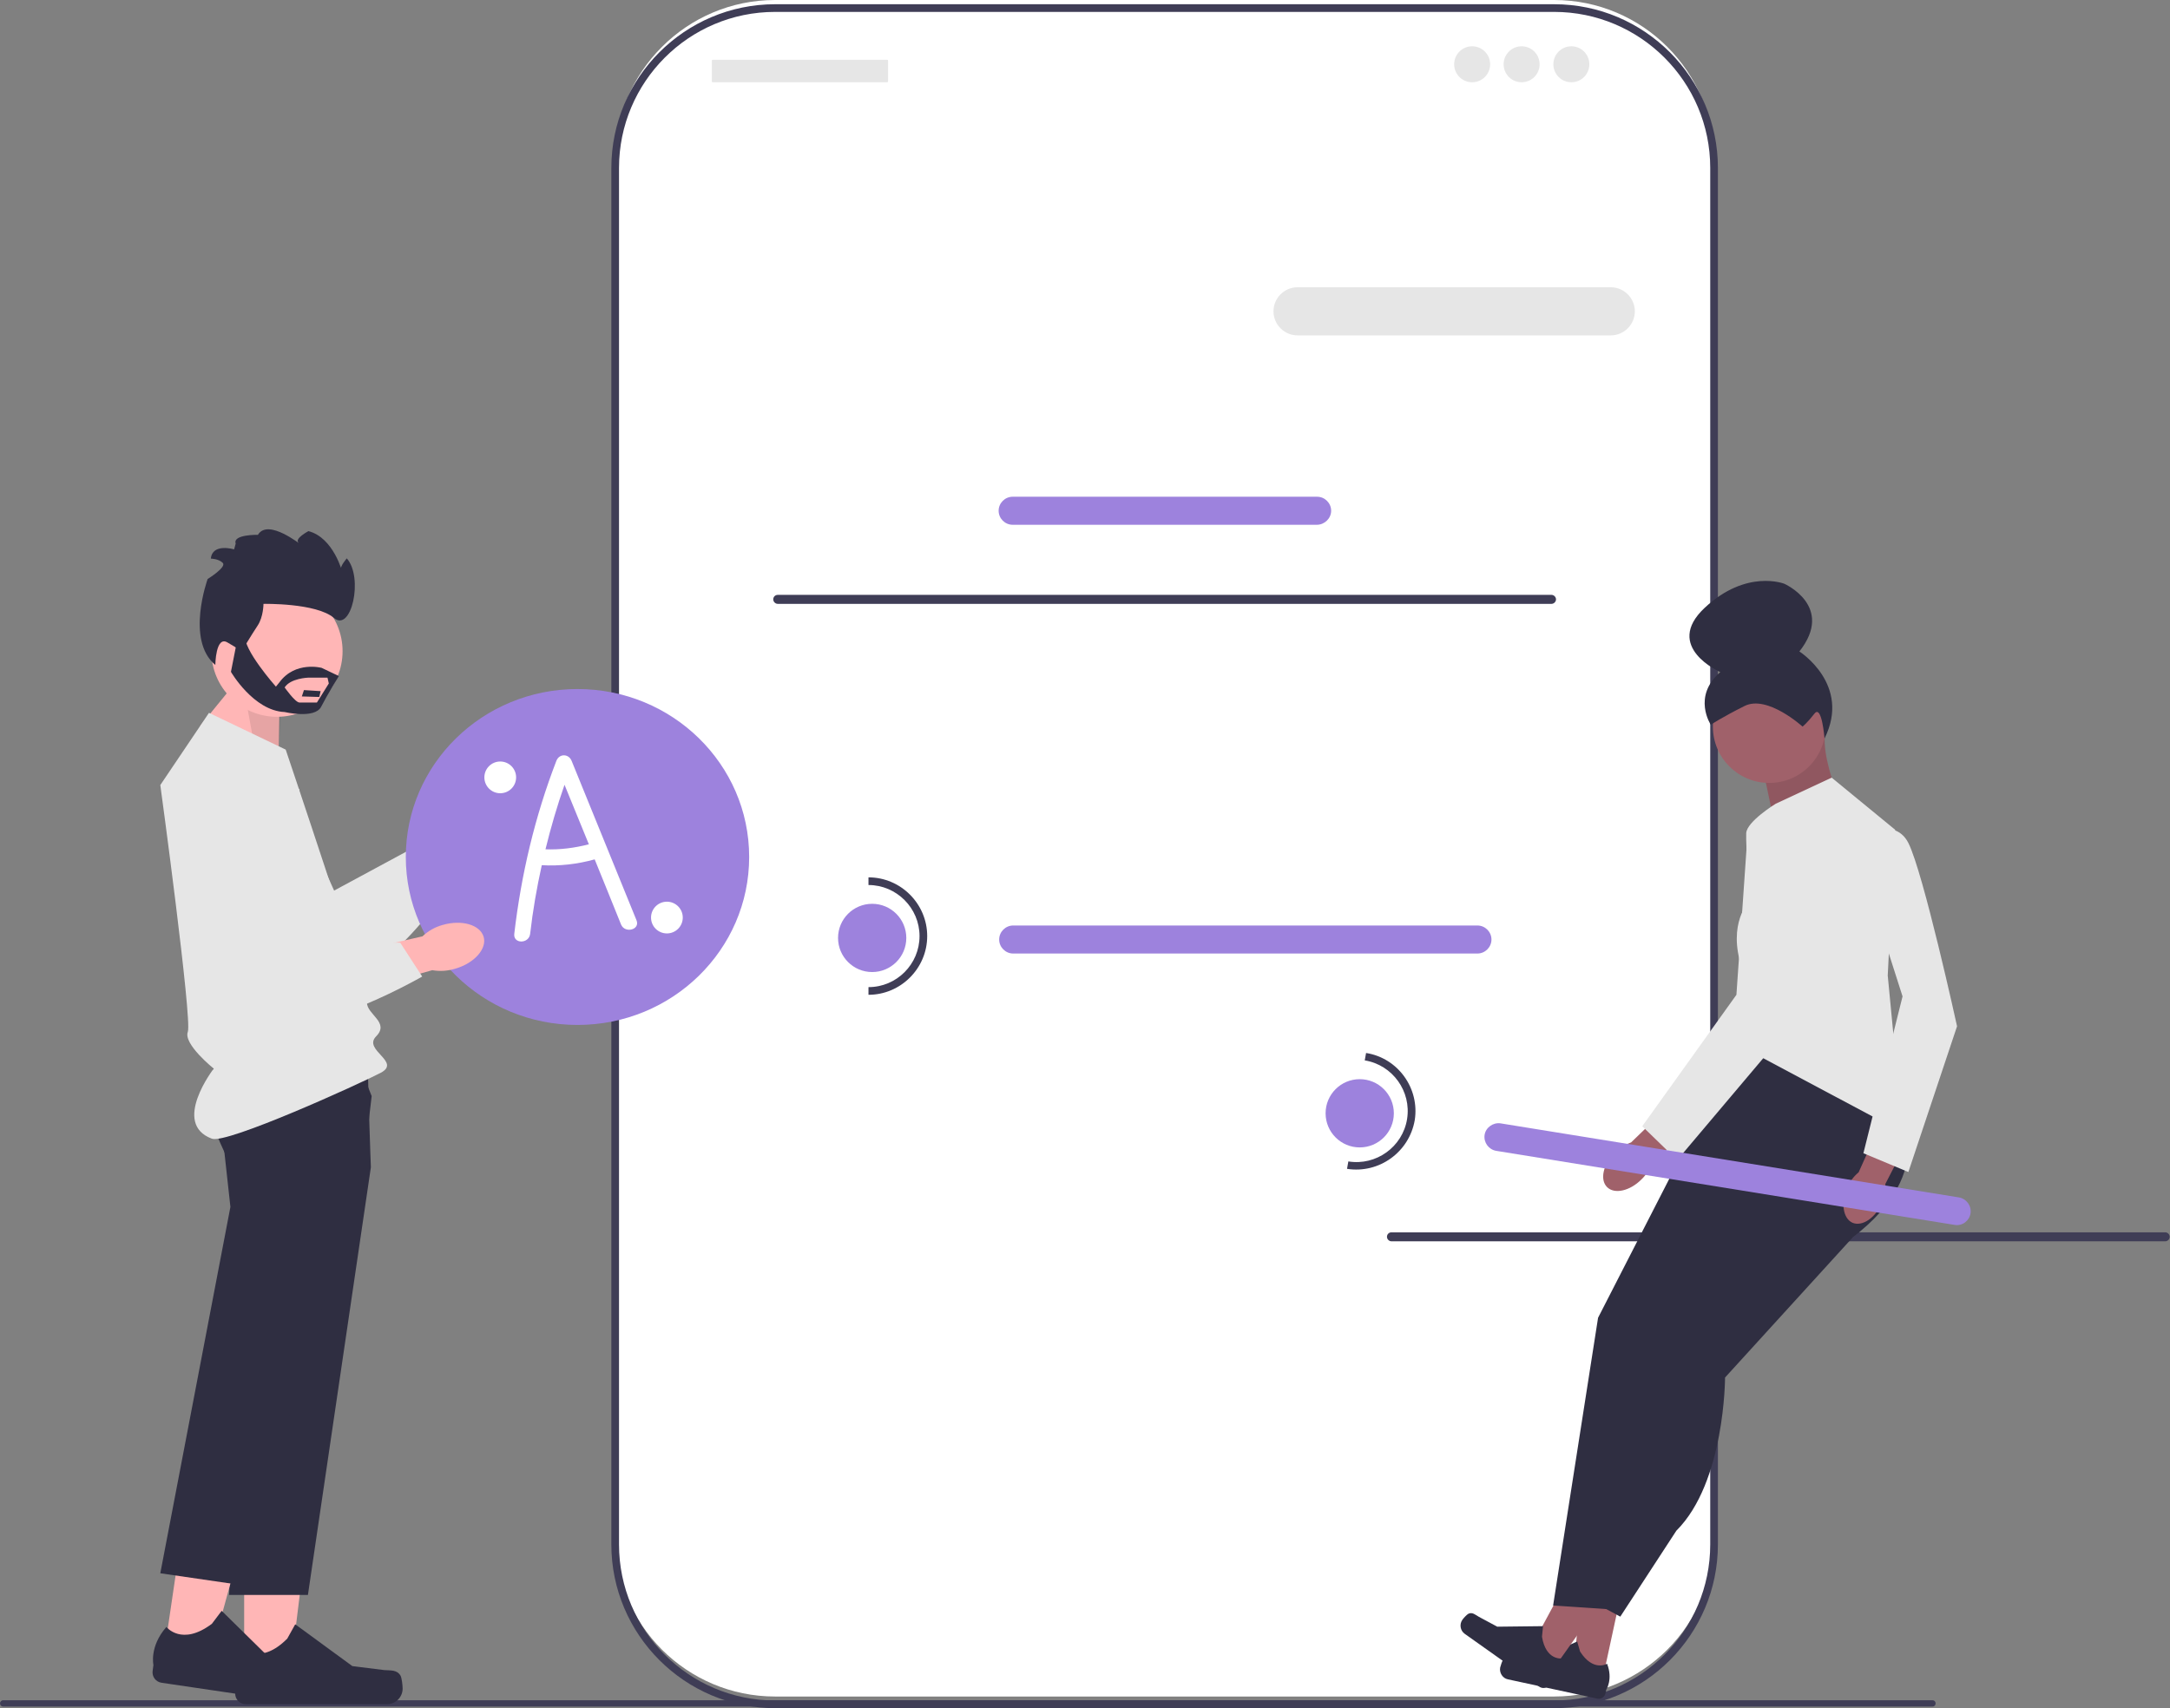 <?xml version="1.0" encoding="utf-8"?>
<!-- Generator: Adobe Illustrator 19.0.0, SVG Export Plug-In . SVG Version: 6.00 Build 0)  -->
<svg version="1.1" id="Capa_1" xmlns="http://www.w3.org/2000/svg" xmlns:xlink="http://www.w3.org/1999/xlink" x="0px" y="0px"
	 viewBox="112 98.1 820.3 645.8" style="enable-background:new 112 98.1 820.3 645.8;" xml:space="preserve">
<rect x="112" y="98.1" width="820.3" height="645.8" fill="#808080" stroke="none"/>
<style type="text/css">
	.st0{fill:#3F3D56;}
	.st1{fill:#FFFFFF;}
	.st2{fill:#E6E6E6;}
	.st3{fill:#9D82DD;}
	.st4{fill:#FFB6B6;}
	.st5{fill:#2F2E41;}
	.st6{opacity:0.1;enable-background:new    ;}
	.st7{fill:#A0616A;}
</style>
<g>
	<path class="st0" d="M327.1,389.6c-1.8,0-3.3,1.5-3.3,3.3V419c0,1.8,1.5,3.3,3.3,3.3s3.3-1.5,3.3-3.3v-26.2
		C330.4,391,328.9,389.6,327.1,389.6z"/>
	<path class="st1" d="M699.5,98.1H405c-33.4,0-60.5,27.1-60.5,60.5V679c0,33.4,27.1,60.5,60.5,60.5h294.5
		c33.4,0,60.5-27.1,60.5-60.5V158.6C760,125.2,732.9,98.1,699.5,98.1z"/>
	<path class="st0" d="M699.5,743.9H405c-34.1,0-61.9-27.8-61.9-61.9V161.6c0-34.1,27.8-61.9,61.9-61.9h294.5
		c34.1,0,61.9,27.8,61.9,61.9V682C761.4,716.1,733.7,743.9,699.5,743.9L699.5,743.9z M405,102.6c-32.6,0-59,26.5-59,59V682
		c0,32.6,26.5,59,59,59h294.5c32.6,0,59-26.5,59-59V161.6c0-32.6-26.5-59-59-59C699.5,102.6,405,102.6,405,102.6z"/>
	<path class="st2" d="M720.9,224.9H602.5c-5,0-9.1-4.1-9.1-9.1s4.1-9.1,9.1-9.1h118.4c5,0,9.1,4.1,9.1,9.1S725.9,224.9,720.9,224.9z
		"/>
	<path class="st3" d="M609.8,296.5H494.8c-2.9,0-5.3-2.4-5.3-5.3c0-2.9,2.4-5.3,5.3-5.3h115.1c2.9,0,5.3,2.4,5.3,5.3
		S612.7,296.5,609.8,296.5L609.8,296.5z"/>
	<path class="st2" d="M381.4,120.7h66c0.2,0,0.3,0.1,0.3,0.3v7.9c0,0.2-0.1,0.3-0.3,0.3h-66c-0.2,0-0.3-0.1-0.3-0.3V121
		C381.1,120.8,381.2,120.7,381.4,120.7z"/>
	<circle class="st2" cx="668.5" cy="122.4" r="6.8"/>
	<circle class="st2" cx="687.2" cy="122.4" r="6.8"/>
	<circle class="st2" cx="706" cy="122.4" r="6.8"/>
	<path class="st0" d="M404.3,324.7c0,0.9,0.8,1.7,1.7,1.7h292.5c0.9,0,1.7-0.8,1.7-1.7c0-0.9-0.8-1.7-1.7-1.7H406
		C405.1,323,404.3,323.7,404.3,324.7z"/>
	<path class="st0" d="M636.3,565.7c0,0.9,0.8,1.7,1.7,1.7h292.5c0.9,0,1.7-0.8,1.7-1.7c0-0.9-0.8-1.7-1.7-1.7H638
		C637.1,564,636.3,564.7,636.3,565.7L636.3,565.7z"/>
	<path class="st3" d="M670.5,458.6H495c-2.9,0-5.3-2.4-5.3-5.3c0-2.9,2.4-5.3,5.3-5.3h175.5c2.9,0,5.3,2.4,5.3,5.3
		S673.4,458.6,670.5,458.6L670.5,458.6z"/>
	<circle class="st3" cx="441.7" cy="452.7" r="12.9"/>
	<path class="st0" d="M440.3,474.2v-2.9c10.7,0,19.3-8.7,19.3-19.3s-8.7-19.3-19.3-19.3v-2.9c12.2,0,22.2,10,22.2,22.2
		S452.5,474.2,440.3,474.2z"/>
	<path id="uuid-9e40be56-d004-4de8-84cd-e8041855938b-388" class="st4" d="M286.8,400.7c5.3-5.3,12.3-7,15.7-3.6
		c3.4,3.3,1.9,10.4-3.4,15.7c-2.1,2.2-4.6,3.8-7.5,4.8L269.1,440l-10.3-10.8l23.3-20.9C283.1,405.4,284.7,402.8,286.8,400.7
		L286.8,400.7z"/>
	<path class="st2" d="M214.6,382.3l23.7,52.5l37.8-20.4l13.5,7.2c0,0-30.9,51.6-52,45.7s-58.7-59.2-51.9-75.6
		C192.4,375.2,214.6,382.3,214.6,382.3L214.6,382.3z"/>
	<path class="st0" d="M112,742.1c0,0.7,0.5,1.2,1.2,1.2h729.3c0.7,0,1.2-0.5,1.2-1.2c0-0.7-0.5-1.2-1.2-1.2H113.2
		C112.5,740.9,112,741.5,112,742.1z"/>
	<ellipse class="st3" cx="330.3" cy="422.1" rx="64.9" ry="63.5"/>
	<g>
		<polygon class="st4" points="204.3,732 221.5,732 229.7,665.4 204.3,665.4 		"/>
		<path class="st5" d="M263.4,731.6L263.4,731.6c0.5,0.9,0.8,3.8,0.8,4.9l0,0c0,3.2-2.6,5.9-5.9,5.9h-53.4c-2.2,0-4-1.8-4-4v-2.2
			c0,0-2.6-6.7,2.8-14.9c0,0,6.8,6.5,16.9-3.7l3-5.4l21.6,15.8l12,1.5C259.7,729.7,262,729.3,263.4,731.6L263.4,731.6z"/>
	</g>
	<polygon class="st4" points="217.3,385.6 217.7,362.4 203.3,353.4 187.7,372.5 	"/>
	<polygon class="st6" points="217.3,385.6 218.2,362.9 203.3,353.4 208.4,381.5 	"/>
	<path class="st5" d="M252.2,539.4l-23.8,161.7h-29.8l4-92.3l2.1-48.5l-6.1-23.1c0,0-2.8-5.1-5.1-11.4c-2.6-7-4.7-15.4-1.6-19.4
		c1.1-1.5,4.1-2.6,8.1-3.4c2.4-0.5,5.3-0.9,8.3-1.2c17.6-1.7,42.7-0.7,42.7-0.7l0.6,21L252,534L252.2,539.4L252.2,539.4z"/>
	<g>
		<polygon class="st4" points="173.9,724.1 190.9,726.6 208.7,661.9 183.6,658.2 		"/>
		<path class="st5" d="M232.4,732.3L232.4,732.3c0.4,1,0.3,3.9,0.1,4.9l0,0c-0.5,3.2-3.4,5.4-6.6,4.9l-52.8-7.8
			c-2.2-0.3-3.7-2.3-3.4-4.5l0.3-2.2c0,0-1.6-7,4.9-14.4c0,0,5.8,7.4,17.2-1.2l3.7-4.9l19,18.7l11.6,3.2
			C229,729.9,231.4,729.8,232.4,732.3L232.4,732.3L232.4,732.3z"/>
	</g>
	<path class="st5" d="M252.5,512.5l-3.3,28.1l-17.8,59.2l-29.3,97.4l-29.5-4.3l26.5-138.5l-2.6-23.7c0,0-0.9-2.4-1.8-5.8
		c-1.9-6.8-4.4-18-1.7-23.6c0.4-0.8,0.8-1.4,1.4-2c1.1-1,3.2-1.6,6.1-2c12-1.4,36.7,2.5,47.7,4.4L252.5,512.5L252.5,512.5z"/>
	<path class="st2" d="M191,367.6l29,13.9c0,0,30.7,91,30.7,95.6s8.7,7.5,3.5,12.8c-5.2,5.2,9.7,9.6,1.7,13.8
		c-8,4.2-58.2,27-63.8,24.9c-15.4-5.7,0.7-26.5,0.7-26.5s-11.6-9.3-9.8-13.9c1.7-4.6-10.4-93.3-10.4-93.3S191,367.6,191,367.6z"/>
	<g>
		<path id="uuid-73aedec7-8a7b-498d-9bbc-62d5085a8040-389" class="st4" d="M279.3,447.8c7.2-2.1,14.1-0.1,15.5,4.4
			s-3.4,10-10.6,12.1c-2.9,0.9-5.9,1.1-8.8,0.6l-30.6,8.6l-3.7-14.4l30.6-7C273.8,450.1,276.4,448.6,279.3,447.8L279.3,447.8z"/>
		<path class="st2" d="M225.2,396.6l-4.8,57.4l42.9,0.5l8.3,12.8c0,0-52.1,30.1-67.7,14.7s-22.6-80.2-8.7-91.3
			S225.2,396.6,225.2,396.6L225.2,396.6z"/>
	</g>
	<g>
		<circle class="st4" cx="216.7" cy="344.3" r="24.8"/>
		<path class="st5" d="M203.3,344.4c0,0,3.9-6.5,6.1-9.8c2.2-3.3,2.2-8.2,2.2-8.2s19.9-0.4,26.6,5.3c6.6,5.7,11.3-15.2,4.9-22.5
			c0,0-2.7,3.1-2.2,4.3l0.6,1.2c0,0-3.3-13.3-12.9-15.8c0,0-5.3,2.8-3.8,4.3s-11.4-9.4-15.3-2.9c0,0-9.6-0.2-8.4,3.3l-0.6,2.2
			c0,0-8.2-2.5-8.8,3.5c0,0,2.9,0,4.5,1.6c1.6,1.6-5.7,6.1-5.7,6.1s-8.4,23.1,2.9,32.5c0,0,0.1-11.2,4.6-8.5
			C202.4,343.5,203.3,344.4,203.3,344.4z"/>
		<g>
			<polygon class="st5" points="226.9,359 226.1,361.4 232.7,361.6 233.2,359.4 			"/>
			<path class="st5" d="M233.6,350.6c0,0-10-2.7-16,5.5l-1.3,1.6c0,0-12.7-14.3-11.6-19.5l-2.7,0.2l-2.7,13.7
				c0,0,8.5,14.7,20.3,15.2c0,0,11.4,2.7,13.8-2s6.7-11.6,6.7-11.6L233.6,350.6z M231.8,363.7h-6.6c-1.6,0-5.6-5.7-5.6-5.7
				c2.2-3.5,8.9-3.7,8.9-3.7h7.3l0.5,2.2L231.8,363.7L231.8,363.7z"/>
		</g>
	</g>
	<g>
		<polygon class="st7" points="717.6,733.9 706.7,731.5 710.6,688.3 726.7,691.8 		"/>
		<path class="st5" d="M680.3,725.5L680.3,725.5c-0.5,0.5-1,2.3-1.2,3l0,0c-0.4,2,0.9,4.1,2.9,4.5l33.8,7.3c1.4,0.3,2.8-0.6,3.1-2
			l0.3-1.4c0,0,2.6-3.9,0.3-9.8c0,0-5.2,3.2-10.2-4.6l-1.1-3.8l-15.8,7l-7.8-0.7C682.9,724.8,681.5,724.3,680.3,725.5L680.3,725.5
			L680.3,725.5z"/>
	</g>
	<g>
		<polygon class="st7" points="698.1,730.6 689,724.1 709.6,685.9 723,695.5 		"/>
		<path class="st5" d="M667.1,708.2L667.1,708.2c-0.6,0.3-1.9,1.7-2.3,2.3l0,0c-1.2,1.7-0.8,4.1,0.9,5.3l28.2,20
			c1.2,0.8,2.8,0.6,3.6-0.6l0.8-1.2c0,0,3.9-2.5,4.1-8.9c0,0-6,0.9-7.5-8.2l0.4-4l-17.3,0.2l-6.9-3.7
			C669.7,708.6,668.6,707.5,667.1,708.2L667.1,708.2z"/>
	</g>
	<path class="st5" d="M829.1,517.1c0,0,17,23.1-17,49L742.9,544l24.7-51.6l21.9-12L829.1,517.1L829.1,517.1z"/>
	<polyline class="st5" points="742.9,544 716.1,596.3 699.1,705.1 720.3,706.5 741.5,603.3 778.9,547.5 752.8,535.5 	"/>
	<path class="st5" d="M812.2,549.7v16.4l-48.1,52.8c0,0,0,39.6-18.4,57.9l-21.2,32.5l-18.4-9.9l26.9-94.7l48.1-62.2L812.2,549.7z"/>
	<path class="st7" d="M778,386.8l7.3,34.5l27.8-6.8c0,0-13.7-28.6-11-39.9L778,386.8z"/>
	<path class="st6" d="M778,386.8l7.3,34.5l27.8-6.8c0,0-13.7-28.6-11-39.9L778,386.8z"/>
	<path class="st2" d="M804.4,392.1l-21.2,9.9c0,0-10.9,6.7-11.1,11.1c-0.2,4.4,1.2,25.6,1.2,25.6s-8.5,8.5-2.8,25.4l-2.8,28.3
		l63.6,33.9l-5.7-59.4l2.8-55.1L804.4,392.1L804.4,392.1z"/>
	<g>
		<path id="uuid-8e851e4b-a66f-4616-8a31-24a5e3f3093d-390" class="st7" d="M823.4,552.9c-2.5,5.7-7.4,9-11.1,7.5
			c-3.6-1.6-4.5-7.5-2.1-13.2c1-2.3,2.5-4.3,4.4-5.9l10.8-24l11.2,5.3l-11.9,23.1C824.9,548.1,824.4,550.6,823.4,552.9L823.4,552.9z
			"/>
		<path class="st2" d="M812.2,415.4c0,0,15.5-9.9,21.2,1.4c5.7,11.3,18.4,69.3,18.4,69.3l-18.4,55.1l-17-7.1l14.8-59.3L812.2,415.4
			L812.2,415.4z"/>
	</g>
	<g>
		<path id="uuid-35301953-803a-439b-9845-5bf97a98fdf5-391" class="st7" d="M732.5,544c-4.4,4.4-10.2,5.7-13,2.9
			c-2.8-2.8-1.5-8.6,2.9-13c1.7-1.8,3.9-3.1,6.2-3.9l18.9-18.3l8.4,9.1l-19.5,17.1C735.6,540.1,734.3,542.3,732.5,544L732.5,544z"/>
		<path class="st2" d="M772.7,412c0,0,27.1-1.1,28.2,11.5c1.1,12.6-17.4,68.8-17.4,68.8L746,536.7l-13.2-12.8l35.6-49.7L772.7,412
			L772.7,412z"/>
	</g>
	<g>
		<path class="st3" d="M850.9,561.2l-173.3-28c-2.9-0.5-4.8-3.2-4.4-6s3.2-4.8,6-4.4l173.3,28c2.9,0.5,4.8,3.2,4.4,6
			S853.8,561.7,850.9,561.2z"/>
		<circle class="st3" cx="626" cy="519" r="12.9"/>
		<path class="st0" d="M621.2,540l0.5-2.8c10.5,1.7,20.5-5.5,22.2-16c1.7-10.5-5.5-20.5-16-22.2l0.5-2.8
			c12.1,1.9,20.3,13.4,18.4,25.4C644.7,533.7,633.3,541.9,621.2,540L621.2,540z"/>
	</g>
	<g>
		<circle class="st7" cx="780.8" cy="372.8" r="21.3"/>
		<path class="st5" d="M793.4,372.8c0,0-13.3-12.1-21.9-7.8s-12.8,7.1-12.8,7.1s-7.1-10.7,3.6-19.9c0,0-21.7-9.5-5.9-24.3
			s30.1-9.1,30.1-9.1s19.2,8.5,5.7,25.6c0,0,19.7,12.5,9.5,32.9c0,0-1-13-3.8-9.4S793.4,372.8,793.4,372.8L793.4,372.8z"/>
	</g>
	<path class="st1" d="M352.6,446c-8.2-20.1-16.3-40.1-24.5-60.2c-1.1-2.8-4.7-2.9-5.8,0c-8.1,21-13.3,43-15.9,65.4
		c-0.4,3.8,5.5,3.8,6,0c1-8.8,2.5-17.4,4.4-26c6.7,0.4,13.5-0.4,20-2.2c3.3,8.2,6.7,16.4,10,24.7C348.3,451.1,354.1,449.6,352.6,446
		z M318.2,419.2c2-8.2,4.4-16.4,7.2-24.4l9.2,22.5C329.2,418.7,323.7,419.4,318.2,419.2L318.2,419.2z"/>
</g>
<circle class="st1" cx="364.1" cy="445" r="6"/>
<circle class="st1" cx="301.1" cy="392" r="6"/>
</svg>
